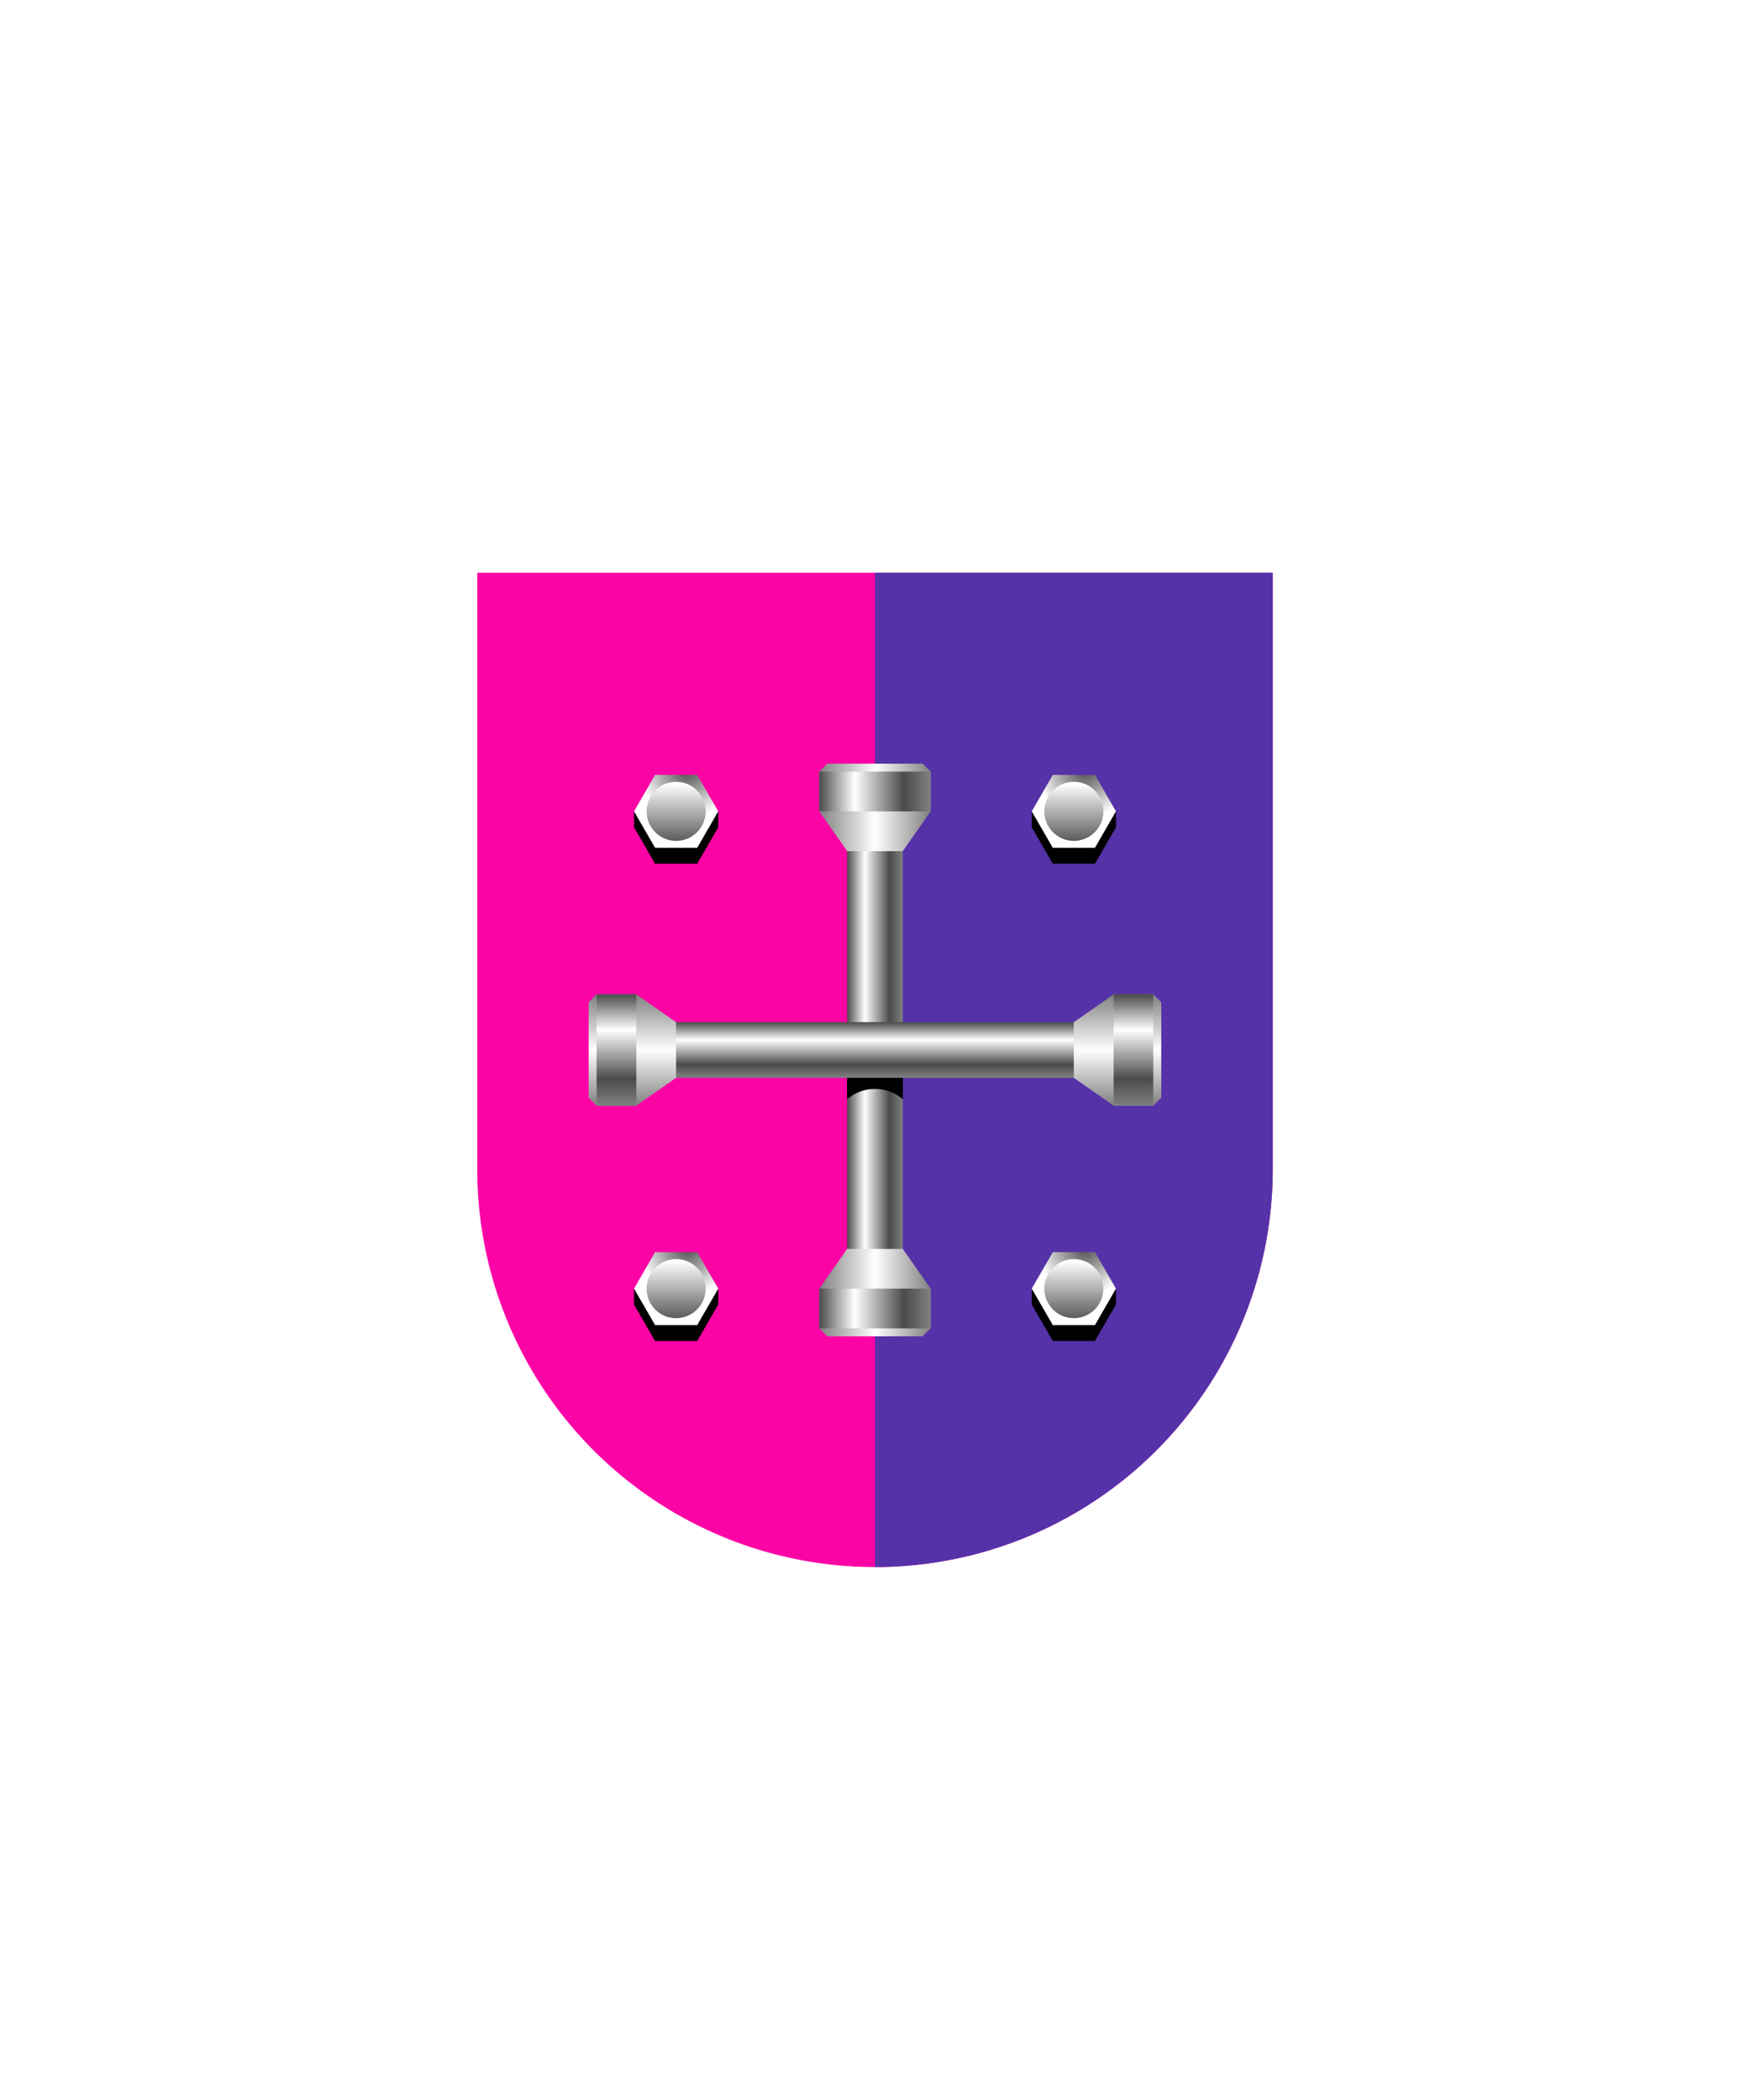 <svg xmlns="http://www.w3.org/2000/svg" xmlns:xlink="http://www.w3.org/1999/xlink" viewBox="0 0 220 264"><path d="M60 72v75a50 50 0 0 0 50 50 50 50 0 0 0 50-50V72Z" fill="#fc03a5"/><path d="M110 197a49.997 49.997 0 0 0 50-50V72h-50v125Z" fill="#5632a8"/><defs><linearGradient gradientUnits="userSpaceOnUse" id="h31-a" x1="35.993" x2="35.993" y1="14"><stop offset="0" stop-color="gray"/><stop offset=".5" stop-color="#fff"/><stop offset="1" stop-color="gray"/></linearGradient><linearGradient id="h31-b" x1="0" x2="0" y1="1" y2="0"><stop offset="0" stop-color="gray"/><stop offset=".24" stop-color="#4b4b4b"/><stop offset=".68" stop-color="#fff"/><stop offset="1" stop-color="#4b4b4b"/></linearGradient><linearGradient gradientTransform="matrix(1 0 0 -1 0 16395.17)" gradientUnits="userSpaceOnUse" id="h31-d" x1="5.294" x2="5.294" y1="16393.933" y2="16386.058"><stop offset="0" stop-color="#fff"/><stop offset="1" stop-color="#4b4b4b"/></linearGradient><symbol id="h31-f" viewBox="0 0 71.987 14"><path d="m5.994 14 6.878-4.821V4.82L5.994 0H1L0 1v12l1 1Zm64.993 0 1-1V1l-1-1h-4.994l-6.878 4.821V9.18L65.993 14Z" fill="url(#h31-a)"/><path d="M10.987 3.5h50v7h-50Z" fill="url(#h31-b)"/><path d="M5.993 14H1V0h4.993ZM70.987 0h-4.994v14h4.994Z" fill="url(#h31-b)"/></symbol><symbol id="h31-g" viewBox="0 0 10.589 11.17"><path d="M10.589 4.585H0v2l2.647 4.585h5.294l2.648-4.585Z"/><path d="M7.941 0H2.647L0 4.585 2.647 9.17h5.294l2.647-4.585Z" fill="url(#h31-c)"/><path d="M5.294 8.295a3.71 3.71 0 1 0-3.71-3.71 3.71 3.71 0 0 0 3.71 3.71Z" fill="url(#h31-d)"/></symbol><radialGradient cx="7348.186" cy="9068.331" gradientTransform="matrix(11.05 0 0 -11.05 -81190.69 100204.28)" gradientUnits="userSpaceOnUse" id="h31-c" r="1"><stop offset="0" stop-color="#4b4b4b"/><stop offset=".55" stop-color="#fff"/></radialGradient><filter id="h31-e"><feDropShadow dx="0" dy="2" stdDeviation="0"/></filter></defs><g filter="url(#h31-e)"><use height="14" transform="rotate(-90 135.494 32.5)" width="71.987" xlink:href="#h31-f"/><path d="M104.122 131.993h-.116c0 .402.04.34.116 0Z"/><path d="M106.496 138.197a5.36 5.36 0 0 1 7.008 0l.03-7.304h-7.068Z"/><path d="M116.006 131.993h-.118c.077.342.118.405.118 0Z"/><use height="14" transform="translate(74.001 125)" width="71.987" xlink:href="#h31-f"/></g><use height="11.17" transform="translate(79.706 97.415)" width="10.589" xlink:href="#h31-g"/><use height="11.17" transform="translate(129.706 97.415)" width="10.589" xlink:href="#h31-g"/><use height="11.17" transform="translate(79.706 157.415)" width="10.589" xlink:href="#h31-g"/><use height="11.17" transform="translate(129.706 157.415)" width="10.589" xlink:href="#h31-g"/></svg>